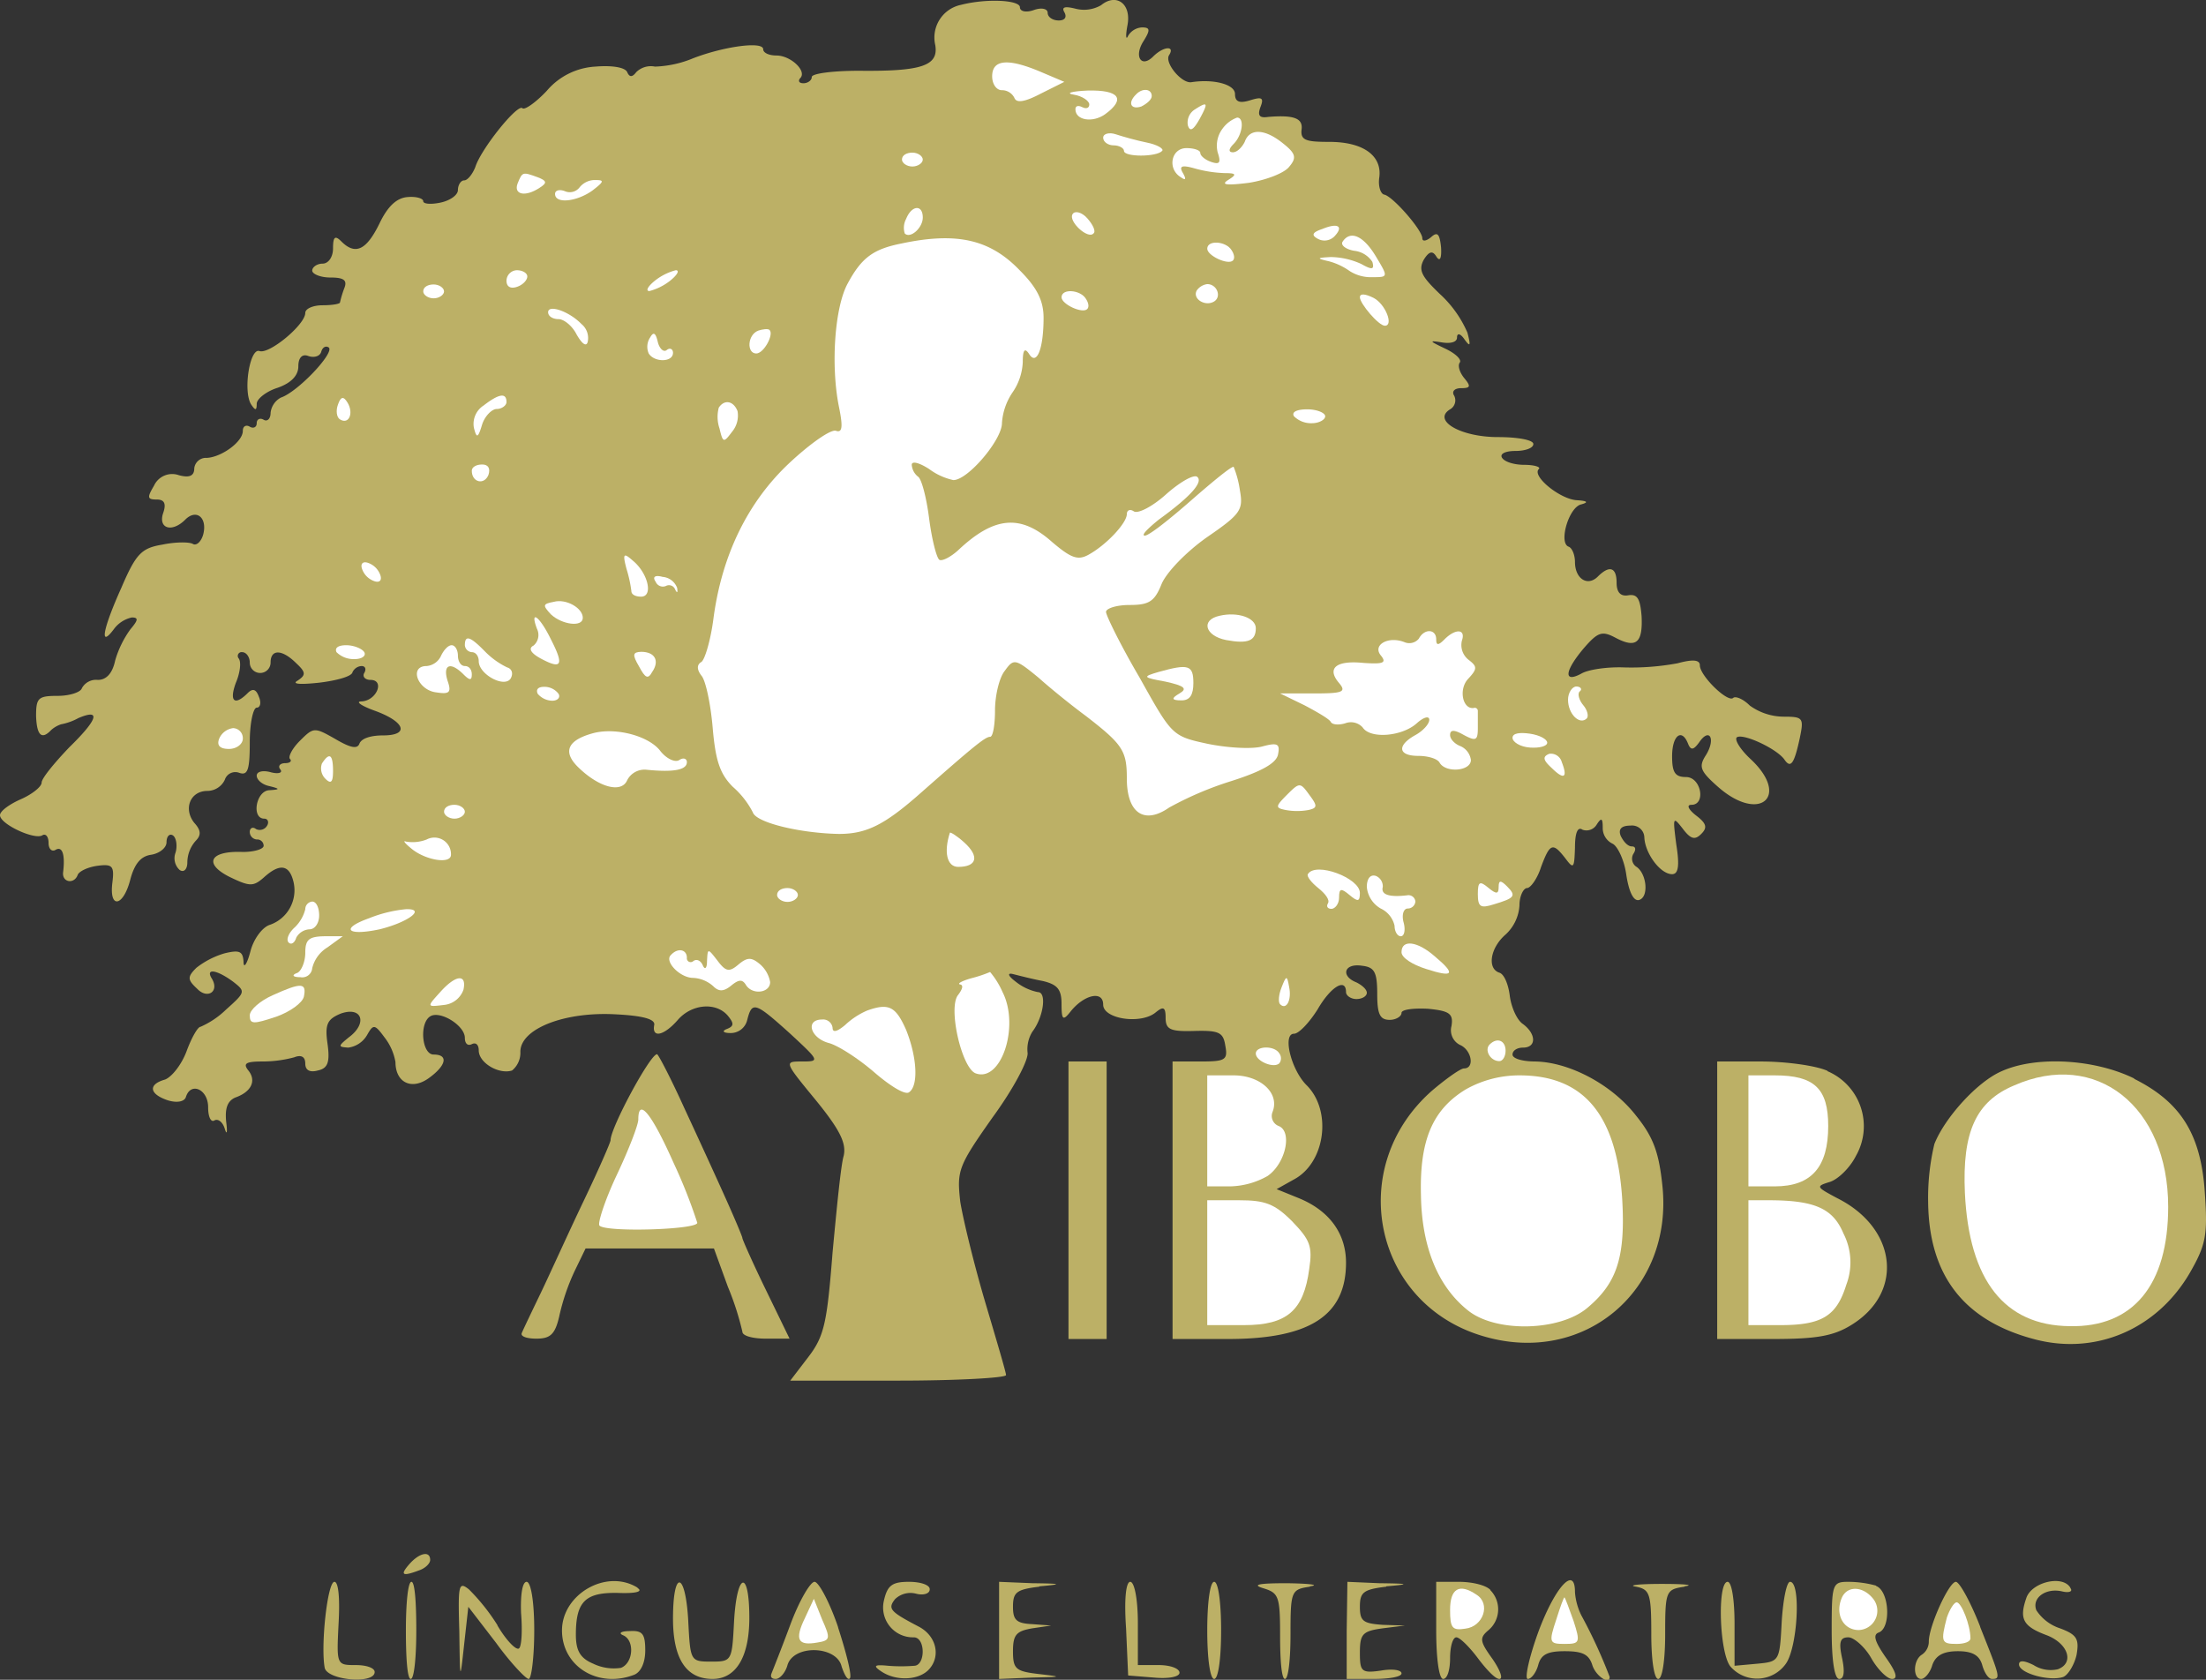 <svg xmlns="http://www.w3.org/2000/svg" viewBox="0 0 317.95 242.12"><rect x="0" y="0" width="317.95" height="242.12" fill="#333333" stroke="none"/><defs><style>.cls-1{fill:#bcb066;}.cls-2{fill:#fff;}</style></defs><title>Ativo 3</title><g id="Camada_2" data-name="Camada 2"><g id="Camada_1-2" data-name="Camada 1"><path class="cls-1" d="M147,1.05c0,.6.9.8,2,.4s2-.2,2,.4.7,1.1,1.6,1.1,1.2-.5.8-1.2,0-.9,1.6-.5a4.92,4.92,0,0,0,3.7-.5c2.2-1.8,4.4-.2,3.8,2.9-.3,1.6-.2,2.2.1,1.5a2.49,2.49,0,0,1,2-1.2c1.2,0,1.2.4.2,2-1.4,2.2-.3,3.9,1.4,2.2,1.5-1.5,3.2-1.6,2.3-.2-.7,1.1,1.8,4.1,3.2,3.9,3.2-.5,6.3.3,6.3,1.7,0,1.1.6,1.4,2.2.9s2-.4,1.5.9-.2,1.7,1.1,1.5c3.7-.3,5,.2,4.8,1.8s.7,1.8,4,1.8c4.9,0,7.6,2,7.2,5.1-.2,1.3.2,2.4.7,2.5,1.2.2,5.5,5.1,5.5,6.3,0,.5.6.4,1.3-.2.9-.8,1.2-.4,1.4,1.5.1,1.7-.2,2.1-.7,1.3s-1-.8-1.8.5c-.8,1.5-.3,2.4,2.3,4.9a16.33,16.33,0,0,1,4,5.6c.5,1.9.4,2.1-.4,1-.6-.9-1.1-1-1.1-.3s-1,.9-2.2.7c-1.9-.3-1.8-.2.5.9,1.5.7,2.4,1.6,2.1,2s-.1,1.3.6,2.2c1,1.2,1,1.5-.4,1.5-1,0-1.4.5-1,1.1A1.49,1.49,0,0,1,209,59c-2.6,1.6,1.5,4,6.9,4,2.8,0,5.1.4,5.1,1s-1.2,1-2.6,1-2.3.4-1.9,1,1.8,1,3.2,1,2.4.3,2.1.6c-1.1,1,3.1,4.4,5.5,4.5q2.25.15.6.6c-1.8.4-3.3,5.6-1.8,6.1.5.2.9,1.2.9,2.2,0,2.4,1.8,3.6,3.3,2.1,1.7-1.7,2.7-1.3,2.7.9,0,1.4.6,2,1.7,1.8,1.3-.2,1.7.5,1.9,3,.2,3.9-.8,4.7-3.8,3.1-1.9-1-2.5-.8-4.5,1.5-2.8,3.3-3,5.1-.4,3.7,1-.6,3.8-1,6.2-.9a36.47,36.47,0,0,0,7.7-.6c2.2-.6,3.2-.5,3.2.3,0,1.5,4,5.4,4.8,4.7.3-.3,1.4.1,2.4,1.1a8.43,8.43,0,0,0,4.9,1.6c2.8,0,2.9.2,2.3,3.1-.8,3.7-1.3,4.4-2.2,3.1-1.1-1.6-6.1-3.9-6.9-3.2-.3.4.6,1.8,2,3.1,5.8,5.4,1.3,9.3-4.7,4-2.6-2.3-2.8-2.9-1.7-4.6,1.4-2.3.5-4-1-1.8-.8,1.1-1.2,1.2-1.6.2-.9-2.3-2.3-1.2-2.3,1.8,0,2.3.4,3,2,3,2.2,0,2.9,4,.8,4-.8,0-.4.7.6,1.5,1.6,1.2,1.7,1.8.8,2.7s-1.5.8-2.7-.8c-1.4-1.8-1.4-1.6-.9,2.3.5,3.1.3,4.3-.6,4.3-1.7,0-3.9-3-4-5.3a1.77,1.77,0,0,0-2-1.7c-1.3,0-1.8.5-1.4,1.5.4.8,1,1.5,1.6,1.5s.6.5.2,1.1a1.4,1.4,0,0,0,.4,1.8c1.5.9,1.9,4.3.5,4.8-.8.3-1.5-1-1.9-3.6-.3-2.2-1.3-4.2-2-4.5a2.5,2.5,0,0,1-1.4-2.3c0-1.4-.2-1.5-.9-.4a1.71,1.71,0,0,1-2,.7c-.7-.5-1.1.4-1.1,2.6-.1,3-.2,3.1-1.4,1.5-1.8-2.3-2.2-2.2-3.5,1.3-.5,1.6-1.5,3-2,3s-1.1,1.1-1.1,2.5a6.2,6.2,0,0,1-2,4.2c-2.2,1.9-2.7,4.9-.9,5.5.7.2,1.3,1.7,1.5,3.3s1,3.5,1.9,4.1c1.9,1.4,2,3.4,0,3.4-.8,0-1.5.4-1.5,1s1.5,1,3.3,1c4.9.1,11,3.3,14.5,7.8,2.5,3.1,3.3,5.3,3.8,10.1,1.6,15.1-11.3,26-25.8,21.7-15.8-4.6-20-24.3-7.4-35.4,2-1.7,4.1-3.2,4.6-3.2,1.6,0,1.1-2.7-.6-3.4a2.36,2.36,0,0,1-1.2-2.7c.3-1.8-.3-2.2-3.4-2.5-2.1-.1-3.8.1-3.8.6s-.8,1-1.7,1c-1.4,0-1.8-.8-1.8-3.7,0-3.2-.4-3.9-2.2-4.1-2.6-.4-3.1,1.5-.8,2.4.8.4,1.5,1,1.5,1.5s-.7.9-1.5.9-1.5-.5-1.5-1c0-2.1-2.2-.8-4.1,2.5-1.2,1.9-2.7,3.5-3.4,3.5-1.7,0-.4,5.3,1.9,7.5,3.6,3.7,2.6,11.1-1.9,13.5l-2.5,1.4,3.2,1.3c4.4,1.8,6.8,5.1,6.8,9.3,0,7.6-5.2,11-17,11h-8V153h4c3.6,0,4-.2,3.6-2.3-.3-1.9-.9-2.2-4.5-2.1-3.4.1-4.1-.2-4.1-1.9,0-1.5-.3-1.7-1.4-.8-2.1,1.8-7.6,1-7.6-1.1s-2.8-1.4-4.7,1c-1.1,1.4-1.3,1.2-1.3-1.1,0-2.1-.6-2.8-2.7-3.3-1.6-.3-3.5-.8-4.3-1s-.8.2.4,1.1a7.45,7.45,0,0,0,3.2,1.5c1.3,0,.8,3.6-.8,5.7a4.79,4.79,0,0,0-.7,3c.2,1-2,5.2-5,9.3-5,7.1-5.2,7.7-4.7,12.2.4,2.5,2,9.1,3.6,14.5s3,10.1,3,10.5-7,.8-15.6.8H113.9l2.6-3.4c2.3-3,2.7-4.9,3.5-15.1.6-6.4,1.2-12.6,1.6-13.9.4-1.8-.5-3.7-4-8-4.6-5.6-4.6-5.6-2-5.6s2.5-.1-1.7-4c-5.1-4.6-5.5-4.7-6.2-2a2.44,2.44,0,0,1-2.4,1.9c-1.1,0-1.3-.3-.5-.6,1-.4,1-.8.1-1.9-1.7-2-5.2-1.7-7.2.6s-3.8,2.7-3.4.7c.1-.8-1.6-1.3-5.6-1.5-7.4-.4-13.7,2.1-13.7,5.4a3.29,3.29,0,0,1-1.2,2.7c-1.9.6-4.8-1.1-4.8-2.9,0-.8-.4-1.2-1-.9s-1-.1-1-.9c0-1.8-3.6-4-5-3.1-1.6,1-1.2,5.5.5,5.5,2.2,0,1.8,1.6-.7,3.4s-4.8.6-4.8-2.3a8,8,0,0,0-1.6-3.6c-1.4-1.9-1.6-1.9-2.5-.3a3.69,3.69,0,0,1-2.7,1.8c-1.5-.1-1.5-.2.1-1.5,2.7-2,1.9-4.5-1.2-3.4-1.9.8-2.3,1.5-1.9,4.3s0,3.6-1.4,3.9c-1.1.3-1.8,0-1.8-1s-.6-1.3-1.6-.9a17.7,17.7,0,0,1-4.6.6c-2.4,0-2.8.3-2,1.3,1.2,1.5.4,3.1-1.9,3.9-1.1.5-1.5,1.5-1.3,3.5.2,1.5.1,2-.2,1s-1-1.5-1.5-1.2-.9-.5-.9-1.9c0-2.6-2.5-3.7-3.2-1.5-.2.7-1.3.9-2.6.5-2.7-.9-2.9-2.3-.4-3,1-.4,2.4-2.2,3.1-4.1s1.6-3.5,2-3.5a12.51,12.51,0,0,0,3.7-2.5c2.8-2.5,2.8-2.6,1-4-2.3-1.7-4-2-3.1-.5,1.2,1.9-.6,3.1-2.1,1.5-1.4-1.3-1.4-1.7-.1-3a12.1,12.1,0,0,1,4.1-2.1c2.1-.5,2.6-.3,2.7,1.2,0,1.1.5.4,1-1.5s1.8-3.5,2.8-3.8a5.27,5.27,0,0,0,3.4-6.2c-.6-2.5-2-2.7-4.3-.6-1.5,1.3-2,1.3-4.9-.1-3.8-1.9-2.9-3.8,1.9-3.6,1.6,0,3-.4,3-.9a.92.92,0,0,0-1-.9,1.1,1.1,0,0,1-1-1.1c0-.5.4-.8.9-.4a1.22,1.22,0,0,0,1.6-.5c.3-.5.1-1-.4-1-1.9,0-1.2-4,.7-4.1,1.6-.1,1.6-.2,0-.6-1-.2-1.8-.9-1.8-1.5s.9-.8,2-.5,1.8.1,1.4-.4,0-.9.7-.9,1-.3.7-.6.3-1.5,1.4-2.6c2-2,2.1-2,5.1-.3,2.2,1.3,3.2,1.5,3.5.7s1.7-1.2,3.4-1.2c3.9,0,3.2-2-1.3-3.6-1.9-.7-2.7-1.3-1.8-1.3,2.2-.1,3.4-3.1,1.3-3.1-.8,0-1.2-.5-.9-1s.2-1-.4-1a1.54,1.54,0,0,0-1.3.9c-.1.6-2.3,1.2-4.8,1.5-2.8.3-4,.2-3.1-.3,1.2-.8,1.2-1.2-.2-2.5-2-2-3.7-2.1-3.7-.1a1.5,1.5,0,0,1-3,0c0-.8-.5-1.5-1.1-1.5a.55.55,0,0,0-.5.9c.4.5.2,2.1-.4,3.5-1,2.7-.2,3.4,1.7,1.5.7-.7,1.2-.6,1.6.5.4.9.2,1.6-.3,1.6s-1,2.2-1,5c0,4-.3,4.8-1.5,4.4a1.59,1.59,0,0,0-2.1,1,2.8,2.8,0,0,1-2.5,1.6c-2.5,0-3.5,2.6-1.9,4.6,1,1.1,1,1.8.2,2.6a4.77,4.77,0,0,0-1.2,3.1c0,1-.5,1.5-1.1,1.1a2.28,2.28,0,0,1-.6-2.5c.3-1,.1-2.2-.4-2.5s-.9.2-.9,1-1,1.6-2.2,1.8c-1.5.2-2.4,1.3-3,3.5-1,4-3.1,4.4-2.6.5.3-2.4,0-2.7-2.2-2.4-1.4.2-2.6.8-2.8,1.3-.5,1.4-2.3,1.1-2.1-.4.3-2.5-.1-3.8-1.1-3.2-.5.3-1-.1-1-1s-.4-1.4-.9-1.1c-1.1.7-6.1-1.6-6.1-2.9,0-.6,1.4-1.6,3-2.3s3-1.8,3-2.4,1.8-2.8,4-5.1c4.1-4,4.6-5.6,1.3-4.2a8.48,8.48,0,0,1-2.5.9,4.1,4.1,0,0,0-1.4.8c-1.4,1.5-2.1.8-2.2-2,0-2.6.3-2.9,3.1-2.9,1.7,0,3.3-.5,3.5-1.1A2.32,2.32,0,0,1,14.1,98c1.2,0,2.1-.9,2.5-2.8a14.53,14.53,0,0,1,2.2-4.5c1.1-1.3,1.2-1.7.2-1.7a4.36,4.36,0,0,0-2.6,1.7c-2.1,2.8-1.6,0,1.1-6,2.1-4.9,2.9-5.7,5.9-6.2,1.9-.4,3.9-.4,4.4-.1s1.2-.3,1.5-1.4c.6-2.4-1-3.7-2.6-2.1-1.9,1.9-3.9,1.3-3.2-.9.5-1.4.2-2-.9-2-1.4,0-1.4-.3-.4-2a2.88,2.88,0,0,1,3.6-1.5c1.5.4,2.2.1,2.2-1A1.69,1.69,0,0,1,29.8,66c2.1-.1,5.2-2.3,5.2-3.9,0-.7.5-.9,1-.6s1,.1,1-.5.5-.8,1-.5,1-.1,1-1a2.83,2.83,0,0,1,1.5-2.2c2.4-.8,7.7-6.4,6.9-7.2-.4-.3-.9-.1-1.1.6s-1.1.9-1.9.6-1.4.2-1.4,1.5-1,2.4-3,3.1c-1.6.5-3,1.6-3,2.3,0,1-.2,1-.8.1-1.2-1.9-.2-8.2,1.2-7.7s6.6-3.8,6.6-5.5c0-.6,1.1-1.1,2.5-1.1s2.5-.2,2.5-.4a15.63,15.63,0,0,1,.6-2c.5-1.2,0-1.6-2-1.6-1.4,0-2.6-.5-2.6-1s.7-1,1.5-1,1.5-.9,1.5-2.2c0-1.7.3-1.9,1.2-1,2,2,3.6,1.3,5.5-2.6,1.2-2.5,2.5-3.7,4.1-3.8,1.2-.1,2.2.2,2.2.6s1.1.5,2.5.2,2.5-1.1,2.5-1.8.4-1.4.9-1.4,1.2-.9,1.6-1.9c.8-2.6,6.1-9.2,6.8-8.5.3.3,1.9-.8,3.5-2.5a9.91,9.91,0,0,1,7-3.5c2.4-.2,4.3.1,4.6.8s.7.8,1.3,0a3,3,0,0,1,2.7-.8,15.6,15.6,0,0,0,5.5-1.2c4.4-1.7,10.1-2.5,10.1-1.3,0,.5.8.9,1.9.9,2.1,0,4.5,2.3,3.4,3.3-.3.4-.1.7.5.7s1.2-.4,1.2-.9,3-.9,6.8-.9c9,.1,11.5-.7,11-3.7a4.81,4.81,0,0,1,3.7-5.8C142.2-.25,147,0,147,1.05ZM98.6,159.65c2,4.3,4.7,10.2,6,13.1s2.4,5.5,2.4,5.7,1.5,3.6,3.4,7.5l3.4,7h-3.4c-1.9,0-3.4-.4-3.4-1a41.06,41.06,0,0,0-2.1-6.5l-2-5.5H84.4l-1.6,3.3a31.13,31.13,0,0,0-2.2,6.5c-.6,2.6-1.3,3.2-3.3,3.2-1.3,0-2.3-.3-2.1-.8s1.4-3,2.7-5.7,4-8.7,6.2-13.3,3.9-8.5,3.9-8.8c0-1.8,5.7-12.4,6.7-12.4C94.9,152,96.7,155.45,98.6,159.65ZM159.5,173v20H154V153h5.5Zm103.9-18.6a8.62,8.62,0,0,1,4.1,12.2c-.9,1.8-2.7,3.5-3.9,3.8-1.9.6-1.8.7,1.2,2.3,8.6,4.3,9.7,13.6,2,18.3-2.6,1.6-5.1,2-11.3,2h-8V153h6.3C257.2,153,261.6,153.55,263.4,154.35Zm44.2,1.1c6.8,3.4,9.7,8.1,10.2,16.7.4,5.9.1,7.3-2.2,11.3-4.8,8.2-13.7,11.9-22.5,9.5-10.1-2.7-15.1-9.2-15.2-19.8a33.54,33.54,0,0,1,.9-8.3c1.5-3.8,6.2-9,9.7-10.5C293.5,152.15,301.9,152.65,307.6,155.45ZM62,224.85c0,.5-.7,1.2-1.6,1.5-2.4.9-2.8.7-1.4-.9S62,223.45,62,224.85ZM48.8,234c-.3,6-.3,6,2.5,6,1.5,0,2.7.4,2.7,1,0,1.8-6.8,1.2-7.2-.6-.6-3.2.4-12.4,1.4-12.4C48.8,228,49,230.45,48.8,234ZM60,235c0,3.8-.3,7-.8,7s-.7-3.1-.7-7,.3-7,.8-7S60,231.05,60,235Zm11.7-.7c1.3,2.2,2.7,3.6,3.1,3.3s.5-2.7.3-5.1c-.1-2.7.2-4.5.8-4.5s1.1,2.7,1.1,7c0,3.8-.4,7-.8,7s-2.6-2.3-4.7-5.2l-4-5.2-.6,5.4c-.6,5.5-.6,5.4-.7-1.9-.2-6.7-.1-7.2,1.4-6A29.26,29.26,0,0,1,71.7,234.25Zm20.2-5.4c.8.5-.2.8-2.8.7-4.7-.1-6.1,1.2-6.1,6,0,2.3.6,3.4,2.5,4.2a6.84,6.84,0,0,0,4,.6c1.8-.7,2-4,.3-4.7-.7-.3-.3-.6,1-.6,1.8-.1,2.2.4,2.2,2.8,0,1.7-.6,3.1-1.6,3.5-5.2,2-10.4-1.2-10.4-6.4S87.4,226.05,91.9,228.85Zm7.3,4.8c.3,5.7.3,5.8,3.3,5.8s3-.1,3.3-5.8c.4-7.1,2.2-7.6,2.2-.5,0,5.6-1.9,8.8-5.3,8.8q-5.7,0-5.7-8.7C97,226.15,98.8,226.45,99.2,233.65Zm21.6.9c1.2,3.7,2,6.9,1.7,7.3s-.8-.5-1.2-1.7c-.7-3-6.9-3.2-7.8-.2-.3,1.1-1.1,2-1.7,2s-.8-.3-.6-.8,1.4-3.5,2.7-7,2.9-6.2,3.5-6.2S119.6,231,120.8,234.55Zm13.2-5.5c0,.6-.9.9-2,.6a3.2,3.2,0,0,0-3,.8c-1.1,1.4-.7,1.8,3.5,4,2.4,1.3,3.1,4.1,1.5,6-1.4,1.7-4.8,1.9-7,.4-1.2-.8-1-1,1-.8a23.65,23.65,0,0,0,3.8,0c1.6-.1,1.6-4.1-.1-4.1a4.3,4.3,0,0,1-4.3-5.3c.5-2.2,1.2-2.7,3.6-2.7C132.7,228,134,228.45,134,229.05Zm15.8-.4c-3.3.4-3.8.8-3.8,2.9,0,1.9.5,2.4,2.8,2.5l2.7.2-2.7.4c-2.3.4-2.8.9-2.8,3.3,0,2.6.4,2.9,3.8,3.3s3.3.4-1,.5l-4.8.2V228l4.8.2C153.1,228.25,153.2,228.35,149.8,228.65ZM164,234v6h3c1.7,0,3,.5,3,1.1s-1.6.9-3.7.7l-3.7-.3-.3-6.8c-.3-4.3,0-6.7.6-6.7S164,230.45,164,234Zm12,1c0,4-.4,7-1,7s-1-3-1-7,.4-7,1-7S176,231,176,235Zm12.8-6.3c-2.7.4-2.8.6-2.8,6.9,0,3.5-.3,6.4-.8,6.4s-.7-2.8-.7-6.2c0-5.8-.2-6.2-2.5-6.9-1.6-.5-.5-.7,3.5-.7C188.8,228.25,190.3,228.45,188.8,228.65Zm11,0c-3.3.4-3.8.8-3.8,2.9s.5,2.4,3.3,2.6l3.2.1-3.2.4c-2.9.4-3.3.8-3.3,3.5s.2,3,3,2.6c1.7-.3,3-.1,3,.4s-1.8.8-4,.8h-3.9v-7l.1-7,4.6.2C203.2,228.25,203.3,228.35,199.8,228.65Zm15,.5a3.94,3.94,0,0,1-.3,5.8c-1.3,1.1-1.2,1.6.6,4.1,1.1,1.6,1.6,2.9,1,2.9s-1.9-1.4-3.1-3-2.6-3-3.1-3-.9,1.3-.9,3-.4,3-1,3-1-3-1-7v-7h3.3C212.1,228,214.1,228.45,214.8,229.15Zm12.2.3a9.11,9.11,0,0,0,.9,3.3,72.86,72.86,0,0,1,4.1,8.9c0,1.2-2-.1-2.5-1.7s-1.5-2-4-2-3.4.5-3.8,2c-.3,1.1-1,2-1.5,2s.2-3.2,1.6-7C224.2,228.65,227,225.65,227,229.45Zm15.8-.8c-2.7.4-2.8.6-2.8,6.9,0,3.6-.4,6.4-1,6.4s-1-2.8-1-6.4c0-5.9-.2-6.5-2.2-6.9-1.3-.2.4-.4,3.7-.4S244.3,228.45,242.8,228.65Zm7.2,5.4v6l3.3-.3c3.2-.3,3.2-.4,3.5-6.1.2-3.1.7-5.7,1.2-5.7,1.6,0,1.1,9.4-.6,11.8a5.09,5.09,0,0,1-8,.4c-1.6-2-1.9-12.2-.4-12.2C249.6,228,250,230.65,250,234.05Zm20.4-5.5c1.9.7,2.2,6,.4,6.7-.9.3-.6,1.3,1,3.6,1.5,2.1,1.8,3.1.9,3.1-.7,0-2.1-1.4-3-3s-2.5-3-3.3-3c-1.2,0-1.4.7-.9,3,.4,1.9.3,3-.4,3s-1.1-2.7-1.1-7c0-6.7.1-7,2.4-7A15.32,15.32,0,0,1,270.4,228.55Zm15,5.9c2.9,7.3,3,7.5,1.7,7.5-.5,0-1.1-.9-1.4-2-.4-1.4-1.4-2-3.5-2s-3.2.6-3.7,2c-.3,1.1-1.1,2-1.6,2-1.2,0-1.2-2.7.1-3.5a2.28,2.28,0,0,0,1-1.9c0-2.2,2.9-8.6,3.9-8.6C282.4,228,284,230.85,285.4,234.45Zm13-5.6c.4.5-.2.7-1.1.5-2.4-.6-4.5.9-3.8,2.7a6.46,6.46,0,0,0,3.4,2.6c2.4.9,2.8,1.5,2.4,3.8-.3,1.4-1.2,2.9-1.9,3.2-1.9.7-6.4-.5-6.4-1.8,0-.6.7-.6,2.1.1a4.63,4.63,0,0,0,3.5.6c2.4-.9,1.5-3.7-1.6-4.9-3.5-1.3-4-2.4-2.9-5.5C293,228,297.3,227,298.4,228.85Z"/><path class="cls-2" d="M143,11c0,1.1.6,2,1.4,2a2,2,0,0,1,1.8,1.1c.3.8,1.5.6,3.8-.6l3.4-1.7-3.3-1.4C145.3,8.35,143,8.55,143,11Z"/><path class="cls-2" d="M154.8,13.65c1.2.2,2.2.9,2.2,1.4s-.4.7-1,.4-1-.2-1,.3c0,1.6,2.5,2,4.3.7,3-2.2,2-3.5-2.5-3.4C154.4,13.15,153.5,13.45,154.8,13.65Z"/><path class="cls-2" d="M163.7,13.65c-1.2,1.2-.7,2.2.8,1.7.8-.4,1.5-1,1.5-1.5C166,12.75,164.6,12.65,163.7,13.65Z"/><path class="cls-2" d="M172.1,15.85a2.24,2.24,0,0,0-.9,2.2c.3,1,.8.7,1.7-.9C174.2,14.75,174.1,14.55,172.1,15.85Z"/><path class="cls-2" d="M176.2,18.55a4.06,4.06,0,0,0-.7,3.4c.5,1.5.3,1.8-.9,1.4-.9-.3-1.6-.9-1.6-1.3s-.9-.7-2-.7c-2.2,0-2.8,3-.8,4.2q1.05.75.3-.6c-.6-1-.2-1.2,1.6-.7a18.23,18.23,0,0,0,4.4.7c1.7,0,1.8.2.5,1-1.1.7-.2.8,3,.4,2.5-.4,5.1-1.4,5.8-2.3,1.1-1.3,1-1.9-.9-3.4-2.6-2.1-4.8-2.2-5.5-.2-.4.8-1.1,1.5-1.7,1.5s-.7-.4.1-1.2c1.3-1.3,1.6-3.8.5-3.8A4.46,4.46,0,0,0,176.2,18.55Z"/><path class="cls-2" d="M159,19.85c0,.6.7,1.1,1.5,1.1s1.5.4,1.5.8c0,.9,4.7.9,5.5,0,.3-.3-.7-.9-2.2-1.2s-3.6-.9-4.5-1.2S159,19.25,159,19.85Z"/><path class="cls-2" d="M130,23c0,.5.7,1,1.5,1s1.5-.5,1.5-1-.7-1-1.5-1S130,22.35,130,23Z"/><path class="cls-2" d="M74.6,26.45c-.6,1.6,1.1,2,3.2.6,1.1-.7,1-1-.3-1.5C75.3,24.75,75.3,24.75,74.6,26.45Z"/><path class="cls-2" d="M83.5,27.05a1.78,1.78,0,0,1-2.1.5c-.8-.3-1.4-.1-1.4.4,0,1.5,3.2,1.1,5.4-.5,1.7-1.3,1.7-1.5.4-1.5A2.84,2.84,0,0,0,83.5,27.05Z"/><path class="cls-2" d="M130.6,31.55a2.71,2.71,0,0,0-.2,2.1c.8.8,2.6-.8,2.6-2.3C133,29.45,131.4,29.55,130.6,31.55Z"/><path class="cls-2" d="M154.6,30.85c-.7,1,2.2,3.7,3,2.8.4-.3-.1-1.3-.9-2.2S154.9,30.35,154.6,30.85Z"/><path class="cls-2" d="M190.6,33c-1.5.5-1.6.9-.7,1.4a2,2,0,0,0,2.4-.3C193.7,32.65,192.9,32.05,190.6,33Z"/><path class="cls-2" d="M193.5,34.85c-.3.5.5,1.1,1.7,1.3a3.58,3.58,0,0,1,2.6,1.6c.3,1.1,0,1.2-1.6.3a10.9,10.9,0,0,0-4.4-1c-2,.1-2.1.2-.3.6a9.31,9.31,0,0,1,3,1.4,5.65,5.65,0,0,0,3.3.9c2.3,0,2.3,0,.5-3S194.6,33.15,193.5,34.85Z"/><path class="cls-2" d="M174,35.85c0,1,3,2.4,3.7,1.7.3-.3.2-.9-.2-1.5C176.7,34.75,174,34.55,174,35.85Z"/><path class="cls-2" d="M129.91,35.1c-4,.8-5.7,2-7.7,5.7-1.9,3.4-2.5,11.8-1.3,17.8.6,2.9.5,3.8-.4,3.5-.7-.3-3.7,1.8-6.7,4.6-6,5.6-9.8,13.3-11,22.6-.4,3-1.2,5.7-1.7,6.1-.7.4-.7,1.1,0,2,.6.7,1.3,4,1.6,7.4.4,4.7,1,6.7,2.9,8.6a12.46,12.46,0,0,1,2.9,3.7c.5,1.5,6.9,3,12.4,3.1,4,0,6.6-1.3,11.9-6,7.6-6.7,9.2-8,9.9-8,.4,0,.7-1.7.7-3.8s.6-4.7,1.4-5.7c1.3-1.8,1.5-1.8,4.9,1,1.9,1.7,4.9,4.1,6.8,5.5,5.3,4.1,5.9,5,5.9,9,0,5,2.5,6.7,6.1,4.2a48.4,48.4,0,0,1,8.9-3.8c4.4-1.4,6.6-2.6,6.8-3.9.3-1.5-.1-1.7-2.3-1.1-1.5.4-5,.2-7.9-.4-5.1-1.1-5.1-1.2-9.8-9.6-2.7-4.6-4.8-8.9-4.8-9.4s1.5-1,3.4-1c2.8,0,3.6-.5,4.6-3,.7-1.7,3.6-4.7,6.6-6.8,4.8-3.3,5.2-3.9,4.7-6.7a14.46,14.46,0,0,0-.9-3.4c-.2-.2-2.9,2-6.1,4.8s-6.1,5.1-6.7,5.1.4-1,2-2.3c4.7-3.4,6.5-5.5,5.5-6.2-.6-.3-2.6.9-4.5,2.6s-4,2.8-4.6,2.4-1-.1-1,.4c0,1.3-3,4.5-5.6,5.9-1.5.8-2.5.4-5.2-1.9-4.5-4-8.3-3.7-13.5,1.2-1.1,1-2.3,1.6-2.7,1.4s-1.1-2.9-1.5-6-1.1-5.7-1.6-6a2.4,2.4,0,0,1-.9-1.7c0-.6,1.1-.3,2.5.6a9.1,9.1,0,0,0,3.5,1.6c2.1,0,7-5.8,7-8.2a8.92,8.92,0,0,1,1.5-4.4,8.29,8.29,0,0,0,1.5-4.4c0-1.8.3-2.1.9-1.2,1.1,1.8,2.1-.7,2.1-5.2,0-2.4-.9-4.3-3.4-6.8C142.71,34.5,137.91,33.4,129.91,35.1Z"/><path class="cls-2" d="M73,40.45c0,.9.6,1.2,1.5.9s1.5-1,1.5-1.5-.7-.9-1.5-.9A1.54,1.54,0,0,0,73,40.45Z"/><path class="cls-2" d="M94.4,40.45c-1,.8-1.4,1.5-.8,1.5a8.14,8.14,0,0,0,3-1.5c1-.8,1.4-1.5.8-1.5A8.14,8.14,0,0,0,94.4,40.45Z"/><path class="cls-2" d="M61,42c0,.5.7,1,1.5,1s1.5-.5,1.5-1-.7-1-1.5-1S61,41.35,61,42Z"/><path class="cls-2" d="M172.5,41.85c-.7,1.2,1.2,2.4,2.5,1.6,1.1-.7.4-2.5-1-2.5A2.2,2.2,0,0,0,172.5,41.85Z"/><path class="cls-2" d="M153,42.85c0,1,3,2.4,3.7,1.7.3-.3.2-.9-.2-1.5C155.7,41.75,153,41.55,153,42.85Z"/><path class="cls-2" d="M196,42.85c0,.9,2.7,4.1,3.6,4.1,1.3,0,.1-3.1-1.6-4C196.8,42.35,196,42.25,196,42.85Z"/><path class="cls-2" d="M79,45c0,.6.7,1,1.5,1s2,1,2.6,2.2c.8,1.4,1.4,1.8,1.6,1.1a2.6,2.6,0,0,0-.9-2.6C82,44.85,79,43.85,79,45Z"/><path class="cls-2" d="M109.3,47.65c-1.6.6-1.7,3.3-.3,3.3,1.1,0,2.6-2.8,1.9-3.4C110.7,47.35,109.9,47.45,109.3,47.65Z"/><path class="cls-2" d="M93.7,48.65a2.4,2.4,0,0,0-.2,2.3c.8,1.3,3.5,1.3,3.5-.1,0-.5-.4-.8-.9-.4s-1.1-.3-1.3-1.2C94.5,48,94.2,47.75,93.7,48.65Z"/><path class="cls-2" d="M48.7,58.35c-.3.8-.2,1.8.3,2.1,1.3.8,2-.9,1.1-2.4C49.5,57.05,49.1,57.15,48.7,58.35Z"/><path class="cls-2" d="M69.7,58.45a3.15,3.15,0,0,0-1.4,3.2c.4,1.6.6,1.5,1.2-.5.4-1.2,1.4-2.2,2.1-2.2s1.4-.5,1.4-1C73,56.55,71.9,56.75,69.7,58.45Z"/><path class="cls-2" d="M103.6,58.75a5.16,5.16,0,0,0,.1,3c.5,2.1.6,2.1,1.8.5a3.65,3.65,0,0,0,.8-3C105.7,57.75,104.4,57.55,103.6,58.75Z"/><path class="cls-2" d="M186.5,60a3.5,3.5,0,0,0,2.6,1c1,0,1.9-.5,1.9-1s-1.2-1-2.6-1S186.1,59.35,186.5,60Z"/><path class="cls-2" d="M68,67.85c0,1.7,1.8,2.1,2.4.6.3-.9,0-1.5-.9-1.5S68,67.35,68,67.85Z"/><path class="cls-2" d="M90.3,82a19,19,0,0,1,.7,3.2c0,.5.6.8,1.4.8,1.8,0,1-3.4-1.2-5.2C89.9,79.65,89.7,79.75,90.3,82Z"/><path class="cls-2" d="M52.2,82.05a2.86,2.86,0,0,0,1.7,1.7c.8.3,1.2-.1.9-.9a2.86,2.86,0,0,0-1.7-1.7C52.3,80.85,51.9,81.25,52.2,82.05Z"/><path class="cls-2" d="M94.5,83.85a1.12,1.12,0,0,0,1.5.6.94.94,0,0,1,1.3.5c.3.6.4.5.3-.2a2.44,2.44,0,0,0-2.1-1.6C94.4,82.85,94,83.15,94.5,83.85Z"/><path class="cls-2" d="M79.8,86.75c-1.6.3-1.6.5-.4,1.8,1.6,1.5,4.6,1.9,4.6.5S81.6,86.25,79.8,86.75Z"/><path class="cls-2" d="M175.8,88.75c-2.8.6-2.1,2.9.9,3.5,3.2.6,4.3.1,4.3-1.7C181,89.05,178.4,88.15,175.8,88.75Z"/><path class="cls-2" d="M77.4,90.65a2,2,0,0,1-.5,2.4c-.8.4-.4,1.1,1.1,1.9,3,1.6,3.3.9,1.4-2.8C77.8,88.85,76.3,87.75,77.4,90.65Z"/><path class="cls-2" d="M204.5,92.05a1.78,1.78,0,0,1-2.1.5c-2.3-.9-4.6.4-3.4,1.9.9,1.1.4,1.3-2.5,1.1-4-.4-5.3.8-3.5,2.9,1.1,1.3.5,1.5-3.6,1.5h-4.9l3.5,1.7c1.9,1,3.6,2,3.8,2.4s1.1.5,2.1.2a2.28,2.28,0,0,1,2.5.6c1.1,1.7,5.7,1.3,7.8-.6,1-.9,1.8-1.1,1.8-.5s-.9,1.6-2,2.2c-2.7,1.5-2.5,3,.4,3,1.4,0,2.8.4,3.1,1,.9,1.5,4.5,1.2,4.5-.4a2.53,2.53,0,0,0-1.5-2c-.8-.3-1.5-1-1.5-1.6,0-.8.6-.8,2,0,1.7.9,2,.8,2-1v-2.5a.44.44,0,0,0-.6-.4c-1.6.2-2.2-2.7-.8-4.2s1.3-1.8,0-2.8a2.7,2.7,0,0,1-.9-2.7c.6-1.7-.9-1.8-2.5-.2-.9.9-1.2.9-1.2,0C207,90.65,205.3,90.55,204.5,92.05Z"/><path class="cls-2" d="M67,93a1.08,1.08,0,0,0,1,1c.6,0,1,.6,1,1.3,0,1.9,3.7,3.9,4.6,2.5.4-.7.2-1.4-.5-1.6a11.41,11.41,0,0,1-3.2-2.3C67.8,91.75,67,91.45,67,93Z"/><path class="cls-2" d="M48.5,94a3.5,3.5,0,0,0,2.6,1c1.1,0,1.7-.5,1.4-1s-1.5-1-2.6-1S48.2,93.35,48.5,94Z"/><path class="cls-2" d="M63.6,94.45A2.53,2.53,0,0,1,61.5,96c-2.6,0-1.3,3.5,1.4,3.8,1.9.3,2.2,0,1.6-1.7-.7-2.3.4-2.8,2.3-.9.9.9,1.2.9,1.2,0,0-.7-.4-1.2-1-1.2s-1-.7-1-1.5-.4-1.5-.9-1.5S64,93.65,63.6,94.45Z"/><path class="cls-2" d="M92.1,96.05c.9,1.7,1.3,1.9,1.9.8,1.1-1.6.4-2.9-1.6-2.9C91.2,94,91.1,94.35,92.1,96.05Z"/><path class="cls-2" d="M167,96.85c-2.4.7-2.3.8,1,1.4,2.7.6,3.2,1,2,1.7s-1.2,1,.3,1c1.2,0,1.7-.8,1.7-2.5C172,95.85,171.3,95.65,167,96.85Z"/><path class="cls-2" d="M77.5,100a2.82,2.82,0,0,0,2.1,1c.8,0,1.2-.5.9-1a2.52,2.52,0,0,0-2.1-1C77.6,99,77.2,99.35,77.5,100Z"/><path class="cls-2" d="M226,100.85c0,2.1,1.7,3.7,2.7,2.7.3-.3.1-1.2-.5-1.9s-.9-1.7-.5-2,.1-.7-.5-.7S226,99.85,226,100.85Z"/><path class="cls-2" d="M31.6,106.45c-.4,1,.1,1.5,1.4,1.5,1.1,0,2-.7,2-1.5a1.45,1.45,0,0,0-1.4-1.5A2.53,2.53,0,0,0,31.6,106.45Z"/><path class="cls-2" d="M85.6,105.65c-3.8,1-4.6,2.7-2.2,5,3,2.9,6.2,3.7,7,1.8a2.81,2.81,0,0,1,2.8-1.5c4,.4,5.8,0,5.8-1.1,0-.5-.5-.7-1.1-.3s-1.9-.2-2.8-1.4C93.4,106.05,88.8,104.85,85.6,105.65Z"/><path class="cls-2" d="M218,106.35c0,.6,1.1,1.3,2.5,1.4s2.5-.2,2.5-.7-1.1-1.1-2.5-1.3S218,105.65,218,106.35Z"/><path class="cls-2" d="M223.3,108.65c-1,.4-.9.9.3,2,1.8,1.8,2.4,1.5,1.5-.8A1.63,1.63,0,0,0,223.3,108.65Z"/><path class="cls-2" d="M46.4,110.05a2.09,2.09,0,0,0,.5,2.2c.8.8,1.1.5,1.1-1.1C48,108.75,47.5,108.35,46.4,110.05Z"/><path class="cls-2" d="M185.5,114.55c-1.7,1.7-1.7,1.9-.2,2.2a9.15,9.15,0,0,0,3.3,0c1.3-.3,1.3-.6.1-2.2C187.4,112.75,187.3,112.75,185.5,114.55Z"/><path class="cls-2" d="M64,117c0,.5.7,1,1.5,1s1.5-.5,1.5-1-.7-1-1.5-1S64,116.35,64,117Z"/><path class="cls-2" d="M61.5,121a5.54,5.54,0,0,1-3,.3c-.5-.2-.1.3.9,1.1,2,1.6,5.6,2.2,5.6.8A2.39,2.39,0,0,0,61.5,121Z"/><path class="cls-2" d="M136.9,120.05c-.9,2.8-.4,4.9,1.2,4.9,2.7,0,3.1-1.5.9-3.5C137.9,120.45,136.9,119.85,136.9,120.05Z"/><path class="cls-2" d="M188.5,126c-.2.3.5,1.2,1.5,2s1.7,1.7,1.4,2.2,0,.8.5.8,1.1-.7,1.1-1.6c0-1.4.3-1.4,1.5-.4s1.5,1,1.5-.3C196,126.55,189.6,124.15,188.5,126Z"/><path class="cls-2" d="M197,127.85a4,4,0,0,0,2,3.1,3.61,3.61,0,0,1,2,2.5c0,.8.4,1.5.9,1.5s.7-.9.4-2,0-2,.6-2a1.1,1.1,0,0,0,1.1-1,1,1,0,0,0-1.2-.9c-2.6.3-3.8-.1-3.5-1.2a1.62,1.62,0,0,0-1-1.6C197.5,126,197,126.65,197,127.85Z"/><path class="cls-2" d="M213,128.85c0,1.9.4,2.1,2.3,1.5,3-.9,3.3-1.2,1.9-2.6-.9-.9-1.2-.9-1.2.1s-.3,1.1-1.5.1S213,127.05,213,128.85Z"/><path class="cls-2" d="M112,129c0,.5.7,1,1.5,1s1.5-.5,1.5-1-.7-1-1.5-1S112,128.35,112,129Z"/><path class="cls-2" d="M44,131.05a5.49,5.49,0,0,1-1.5,2.6c-.9.8-1.3,1.8-.9,2.2s.9,0,1.1-.7a2.32,2.32,0,0,1,1.9-1.2c.8,0,1.4-.9,1.4-2s-.4-2-1-2A1.1,1.1,0,0,0,44,131.05Z"/><path class="cls-2" d="M53.2,132.35c-4.2,1.5-3.2,2.6,1.5,1.6,4.1-1,6.8-3,3.8-2.9A19.18,19.18,0,0,0,53.2,132.35Z"/><path class="cls-2" d="M44,137.35c0,1.3-.6,2.7-1.2,2.9-.8.3-.6.6.5.6a1.44,1.44,0,0,0,1.7-1.3,4.86,4.86,0,0,1,2.2-3l2.2-1.6H46.7C44.5,135,44,135.45,44,137.35Z"/><path class="cls-2" d="M202,137.25c0,.8,1.6,1.8,3.5,2.4,4,1.3,4.4.8,1.3-1.8C204.3,135.65,202,135.35,202,137.25Z"/><path class="cls-2" d="M96.7,137.65c-1,.9,1.3,3.3,3.2,3.3a4.67,4.67,0,0,1,2.9,1.2c.8.8,1.5.8,2.6-.1s1.6-.9,2.1-.1c.9,1.5,3.5,1.2,3.5-.4a4.42,4.42,0,0,0-1.5-2.6c-1.2-1-1.8-1-3.1.1s-1.8,1-3-.6c-1.4-1.8-1.4-1.8-1.5.1,0,1-.3,1.3-.6.6s-.9-1-1.4-.6a.55.55,0,0,1-.9-.5C99,136.85,97.7,136.55,96.7,137.65Z"/><path class="cls-2" d="M140,141c-1.4.4-2.1.8-1.6.9s.3.7-.3,1.5c-1.5,1.8.5,10.5,2.5,11.3,3.7,1.4,6.4-6.8,3.9-11.7a11.83,11.83,0,0,0-1.8-2.9A18.76,18.76,0,0,1,140,141Z"/><path class="cls-2" d="M63.4,143.05c-1.9,2.1-1.9,2.1.6,1.8a3.32,3.32,0,0,0,2.8-2.2C67.3,140.35,65.7,140.45,63.4,143.05Z"/><path class="cls-2" d="M184.7,142.35c-.4,1-.5,2.1-.2,2.4.9.9,1.7-.6,1.3-2.5C185.5,140.55,185.4,140.55,184.7,142.35Z"/><path class="cls-2" d="M39.3,143.45c-1.8.8-3.3,2.1-3.3,2.9,0,1.3.5,1.3,3.8.2,2-.7,3.8-2,4-2.9C44.2,141.65,43.5,141.55,39.3,143.45Z"/><path class="cls-2" d="M125,145.65a10.94,10.94,0,0,0-3.2,2.1c-1.2,1-1.8,1.1-1.8.4a1.37,1.37,0,0,0-1.5-1.2c-2.5,0-1.7,2.7,1,3.4,1.4.4,4.3,2.3,6.5,4.2s4.4,3.3,5,2.9c1.4-.9,1.2-5-.4-9C129.1,145.05,128.1,144.55,125,145.65Z"/><path class="cls-2" d="M214.7,150.55c-.8.8.1,2.4,1.4,2.4.5,0,.9-.7.9-1.5C217,150,215.8,149.45,214.7,150.55Z"/><path class="cls-2" d="M181,151.85c0,1.1,2.6,2.2,3.4,1.4a1.2,1.2,0,0,0,0-1.4C183.7,150.65,181,150.75,181,151.85Z"/><path class="cls-2" d="M174,163v8h3.3a11.39,11.39,0,0,0,5.4-1.5c2.6-1.8,3.6-6.4,1.6-7.2a1.55,1.55,0,0,1-.9-2c1.1-2.7-1.7-5.3-5.6-5.3H174Z"/><path class="cls-2" d="M211.3,157c-4.8,2.9-6.7,7.3-6.5,15.2.1,7.6,2.5,13.3,6.8,16.7,4,3.2,13.2,3,17.2-.4,4.3-3.6,5.5-7.4,5-15.8-.8-12-5.5-17.7-14.8-17.7A15.71,15.71,0,0,0,211.3,157Z"/><path class="cls-2" d="M174,182v9h5.3c6.2,0,8.6-2.1,9.4-8.1.5-3.3.1-4.2-2.5-6.9-2.5-2.5-3.9-3-7.6-3H174Z"/><path class="cls-2" d="M92,161.35c0,.8-1.4,4.4-3.1,8s-2.8,7-2.5,7.3c.9,1,14.1.6,14.1-.4a75.14,75.14,0,0,0-3.4-8.6C93.9,160.45,92,158.15,92,161.35Z"/><path class="cls-2" d="M252,163v8h3.8c5.3,0,7.7-2.8,7.7-8.7,0-5.4-2-7.3-7.7-7.3H252Z"/><path class="cls-2" d="M252,182v9h4.6c6,0,8.1-1.3,9.5-5.8a9.1,9.1,0,0,0-.4-7.4c-1.5-3.6-4.1-4.8-10.8-4.8H252Z"/><path class="cls-2" d="M290.3,156.45c-5.5,2.3-7.5,6.7-7.1,15.5.6,12.6,5.7,19.1,15.1,19.2,9.2.2,14.2-6,14.2-17.2C312.5,159.45,302.1,151.25,290.3,156.45Z"/><path class="cls-2" d="M116,233.25c-1.5,3.1-1,4,1.8,3.5,1.9-.3,1.9-.6.7-3.3l-1.2-3Z"/><path class="cls-2" d="M209,232.05c0,2.6.3,3,2.2,2.7,2.6-.3,3.7-3.6,1.6-4.9C210.3,228.15,209,229,209,232.05Z"/><path class="cls-2" d="M224.3,233.45c-1.1,3.3-1,3.5,1.2,3.5s2.3-.2,1.3-3.3c-.6-1.7-1.2-3.3-1.3-3.4S224.9,231.55,224.3,233.45Z"/><path class="cls-2" d="M265.4,230.45c-.9,2.3.3,4.5,2.5,4.5a2.78,2.78,0,0,0,2-4.6C268.4,228.55,266.1,228.55,265.4,230.45Z"/><path class="cls-2" d="M280.6,233.15c-.9,3.5-.8,3.8,1.4,3.8,1.1,0,2-.3,2-.8,0-1.9-1.3-5.2-2-5.2C281.6,231,281,232,280.6,233.15Z"/></g></g></svg>